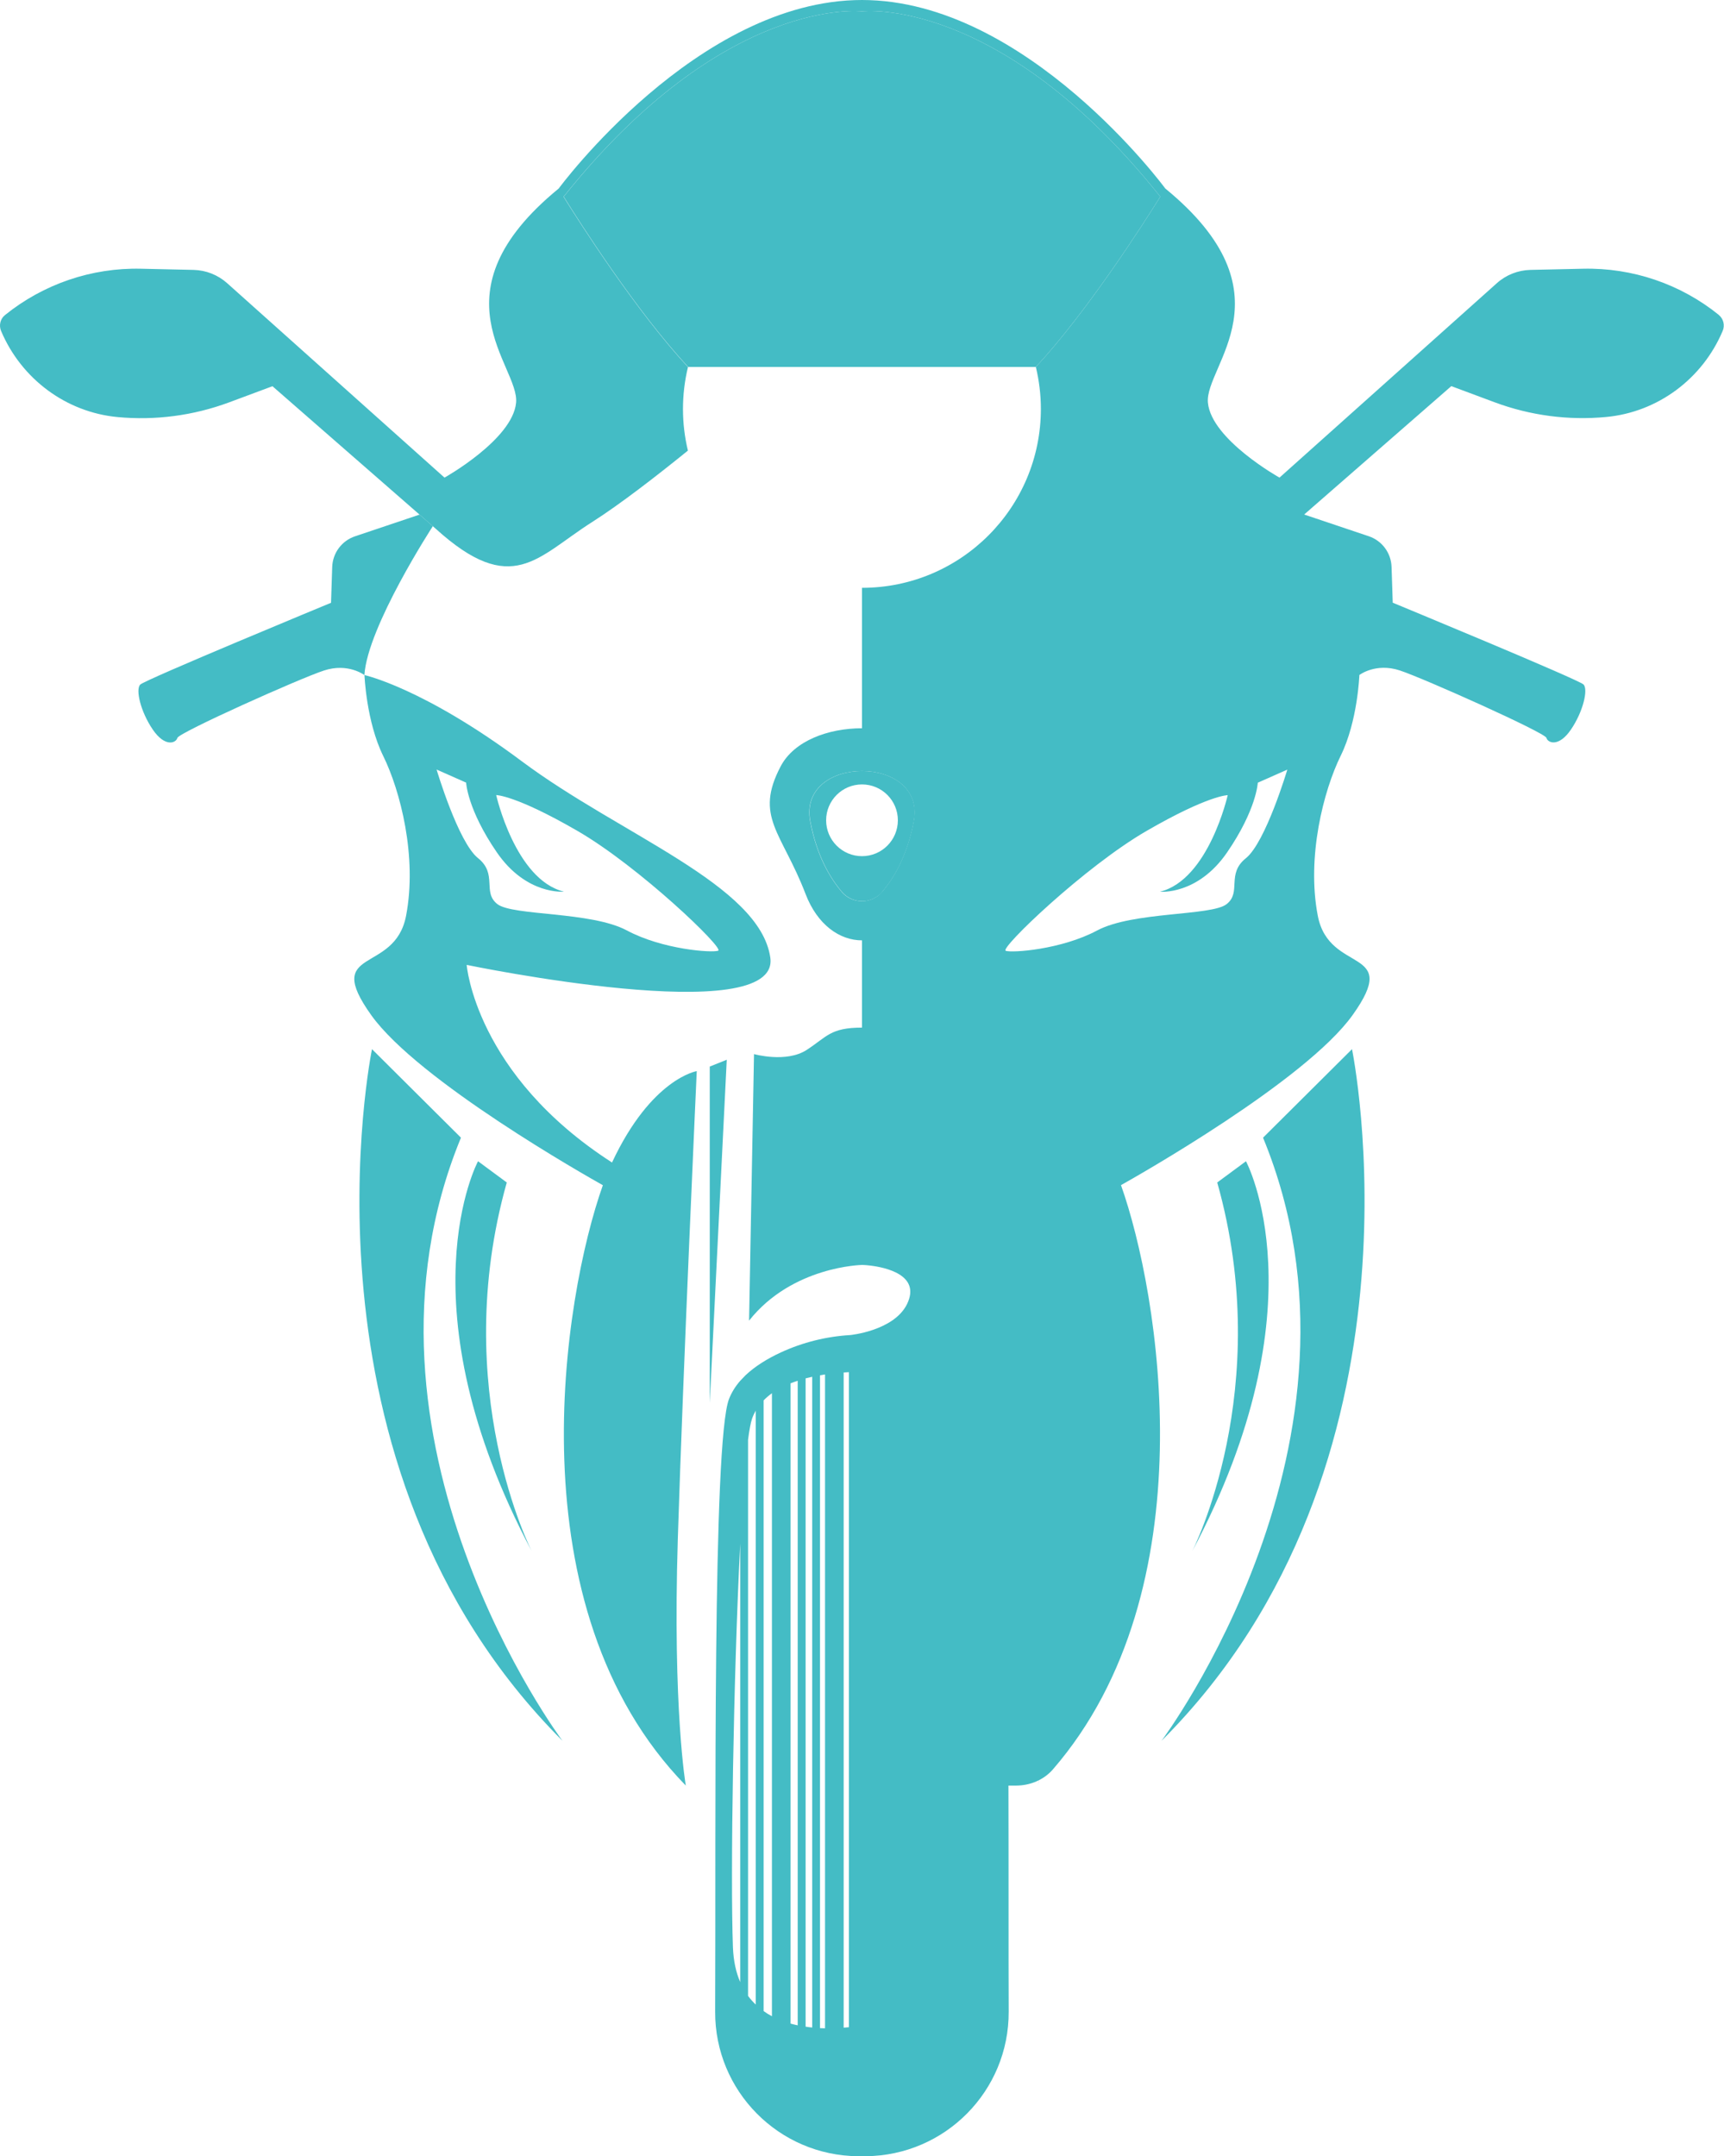 <?xml version="1.0" encoding="UTF-8"?><svg xmlns="http://www.w3.org/2000/svg" viewBox="0 0 220.14 275.3"><defs><style>.d{fill:#44bcc5;}</style></defs><g id="a"/><g id="b"><g id="c"><g><path class="d" d="M132.56,227.97s.13-.73,.3-2.23l-.3,2.23Z"/><path class="d" d="M148.8,24.07l-.64,1.03c.41-.66,.64-1.03,.64-1.03Z"/><path class="d" d="M132.27,46.85c6.56-7.06,13.74-18.29,15.89-21.74C127.58-.67,110.08,1.45,110.07,1.45c0,0-17.51-2.12-38.09,23.66,2.15,3.45,9.32,14.67,15.89,21.74"/><path class="d" d="M71.34,24.07s.23,.37,.64,1.03l-.64-1.03Z"/><path class="d" d="M109.41,175.15v83.53c.42-.07,.67-.12,.67-.12h0v-83.42h0c-.21,0-.44,0-.67,0Z"/><path class="d" d="M112.67,113.85c1.48-1.75,3.2-4.61,4.02-9,1.6-8.55-14.82-8.55-13.22,0,.82,4.39,2.54,7.25,4.02,9,1.36,1.61,3.83,1.61,5.19,0Zm-2.6-4.54c-2.53,0-4.58-2.05-4.58-4.58s2.05-4.58,4.58-4.58,4.58,2.05,4.58,4.58-2.05,4.58-4.58,4.58Z"/><polygon class="d" points="90.63 136.17 90.63 179.1 92.8 135.3 90.63 136.17"/><path class="d" d="M53.58,65.7l-8.24,2.77c-1.7,.57-2.86,2.13-2.92,3.92l-.15,4.57s-23.73,9.81-24.36,10.44,.05,3.48,1.6,5.75c1.55,2.27,2.95,1.74,3.14,1.06,.19-.68,15.61-7.59,18.71-8.6,3.09-1.02,5.17,.58,5.17,.58,.39-6.19,8.74-19.01,8.74-19.01l-1.7-1.48Z"/><path class="d" d="M88.98,136.75s-5.8,.92-10.83,11.67c-17.47-11.24-18.56-25.23-18.56-25.23,0,0,40.12,8.34,38.77-.94-1.35-9.28-19.14-15.66-31.71-25.04-12.57-9.38-20.11-11.02-20.11-11.02,0,0,.22,5.9,2.39,10.32,2.18,4.42,4.37,12.88,2.92,20.42-1.45,7.54-10.73,3.87-4.45,12.67,5.99,8.39,27.58,20.6,29.58,21.72-5.07,14.26-11.58,53.94,10.59,76.65,0,0-1.69-9.72-1.02-31.47,.68-21.75,2.42-59.75,2.42-59.75Zm-29.46-36.83s.15,3.41,3.92,8.9,8.57,5.02,8.57,5.02c-6.22-1.52-8.65-12.33-8.65-12.33,0,0,2.47,0,10.37,4.57,7.9,4.57,18.78,15.01,17.98,15.3-.8,.29-7.11-.15-11.67-2.59-4.57-2.44-14.57-1.84-16.53-3.36-1.96-1.52,.07-3.84-2.47-5.87-2.54-2.03-5.29-11.31-5.29-11.31l3.77,1.67Z"/><path class="d" d="M58.86,145.25l-11.36-11.3s-10.94,53.05,24.32,88.3c0,0-28.83-38.44-12.96-77Z"/><path class="d" d="M61.04,148.26s-9.86,18.27,6.86,49.79c0,0-10.63-20.69-3.19-47.08l-3.67-2.71Z"/><path class="d" d="M219.52,40.24c-4.91-3.98-11.08-6.08-17.4-5.93l-6.71,.15c-1.58,.04-3.1,.64-4.27,1.69l-27.76,24.83s-8.7-4.86-9.14-9.57c-.44-4.71,10.95-13.92-5.44-27.34,0,0-.23,.37-.64,1.03l.64-1.03S131.09,0,110.07,0s-38.73,24.07-38.73,24.07l.64,1.03c-.41-.66-.64-1.03-.64-1.03-16.39,13.41-5,22.62-5.44,27.34-.44,4.71-9.14,9.57-9.14,9.57l-27.76-24.83c-1.18-1.05-2.69-1.65-4.27-1.69l-6.71-.15c-6.32-.15-12.49,1.96-17.4,5.93-.59,.48-.78,1.32-.48,2.02H.14c2.58,6.1,8.28,10.37,14.88,10.99,4.79,.45,9.66-.18,14.24-1.88l5.53-2.06,20.83,18.18c9.76,8.85,12.96,3.63,19.96-.82,3.6-2.28,8.42-6.03,12.26-9.14-.41-1.7-.63-3.48-.63-5.31s.22-3.64,.64-5.36c-6.56-7.06-13.74-18.29-15.89-21.74C92.56-.67,110.07,1.45,110.07,1.45c0,0,17.51-2.12,38.09,23.66-2.15,3.45-9.32,14.67-15.89,21.74,.41,1.72,.64,3.51,.64,5.36,0,12.61-10.23,22.84-22.84,22.84v17.93c-4.34,0-8.68,1.62-10.38,4.85-3.41,6.47,.14,8.4,3.17,16.3,1.51,3.95,4.36,5.93,7.21,5.93v11.14h0c-4.05,0-4.46,1.16-7.07,2.85-2.61,1.69-6.72,.53-6.72,.53l-.63,34.03c5.51-6.96,14.42-7.11,14.42-7.11,0,0,.4,0,1.06,.08,1.82,.22,6.54,1.16,4.68,4.94-1.69,3.39-7.23,3.93-7.23,3.93h0c-3.05,.18-6.07,.92-8.9,2.23-1.66,.77-3.24,1.73-4.49,2.91l-.68,.71c-.61,.7-1.09,1.47-1.42,2.31-2.12,5.42-1.66,54.7-1.77,78.22-.05,10.13,8.12,18.39,18.25,18.46,.16,0,.32,0,.49,0s.33,0,.49,0c10.13-.08,18.3-8.33,18.25-18.46-.03-7.68,0-18.11-.03-28.86h.98c1.78,0,3.53-.72,4.7-2.07,19.89-22.98,13.61-60.75,8.69-74.59,2-1.12,23.59-13.33,29.58-21.72,6.28-8.8-3-5.12-4.45-12.67-1.45-7.54,.75-16,2.92-20.42,2.18-4.42,2.39-10.32,2.39-10.32,0,0,2.08-1.6,5.17-.58,3.09,1.02,18.51,7.93,18.71,8.6,.19,.68,1.6,1.21,3.14-1.06,1.55-2.27,2.22-5.12,1.6-5.75s-24.36-10.44-24.36-10.44l-.15-4.57c-.06-1.79-1.22-3.35-2.92-3.92l-8.24-2.77-.57,.5,19.36-16.89,5.53,2.06c4.59,1.71,9.46,2.33,14.24,1.88,6.6-.62,12.3-4.88,14.88-10.99h0c.3-.7,.11-1.54-.48-2.02ZM94.52,197.07v55.99c-.53-1.22-.86-2.68-.93-4.42-.34-9.06,.06-34.52,.93-51.57Zm1,57.75v-71c.16-1.26,.34-2.18,.51-2.69,.13-.37,.29-.71,.47-1.03v75.83c-.35-.34-.69-.71-.99-1.12Zm3.05,2.6c-.37-.19-.72-.41-1.06-.66v-77.97c.32-.33,.68-.64,1.06-.91v79.54Zm8.9-143.57c-1.48-1.75-3.2-4.61-4.02-9-1.59-8.55,14.82-8.55,13.22,0-.82,4.39-2.54,7.25-4.02,9-1.36,1.61-3.83,1.61-5.19,0Zm-3.76,61.94v83.07c-.28-.03-.56-.06-.84-.11v-82.77c.28-.07,.56-.14,.84-.2Zm-2.76,.82c.3-.12,.6-.22,.91-.32v82.29c-.3-.06-.61-.14-.91-.22v-81.75Zm4.4,82.35c-.21,0-.42-.01-.64-.02v-83.35c.21-.04,.43-.08,.64-.11v83.48Zm2.38-83.73c.23-.02,.45-.03,.67-.04v83.63c-.21,.02-.43,.04-.67,.06v-83.66Zm51.36-65.66c-2.54,2.03-.51,4.35-2.47,5.87-1.96,1.52-11.96,.92-16.53,3.36-4.57,2.44-10.88,2.88-11.67,2.59-.8-.29,10.08-10.73,17.98-15.3,7.9-4.57,10.37-4.57,10.37-4.57,0,0-2.43,10.8-8.65,12.33,0,0,4.8,.47,8.57-5.02,3.77-5.49,3.92-8.9,3.92-8.9l3.77-1.67s-2.76,9.28-5.29,11.31Z"/><path class="d" d="M161.28,145.25c15.88,38.56-12.96,77-12.96,77,35.25-35.25,24.32-88.3,24.32-88.3l-11.36,11.3Z"/><path class="d" d="M159.1,148.26l-3.67,2.71c7.44,26.39-3.19,47.08-3.19,47.08,16.73-31.52,6.86-49.79,6.86-49.79Z"/></g></g></g></svg>